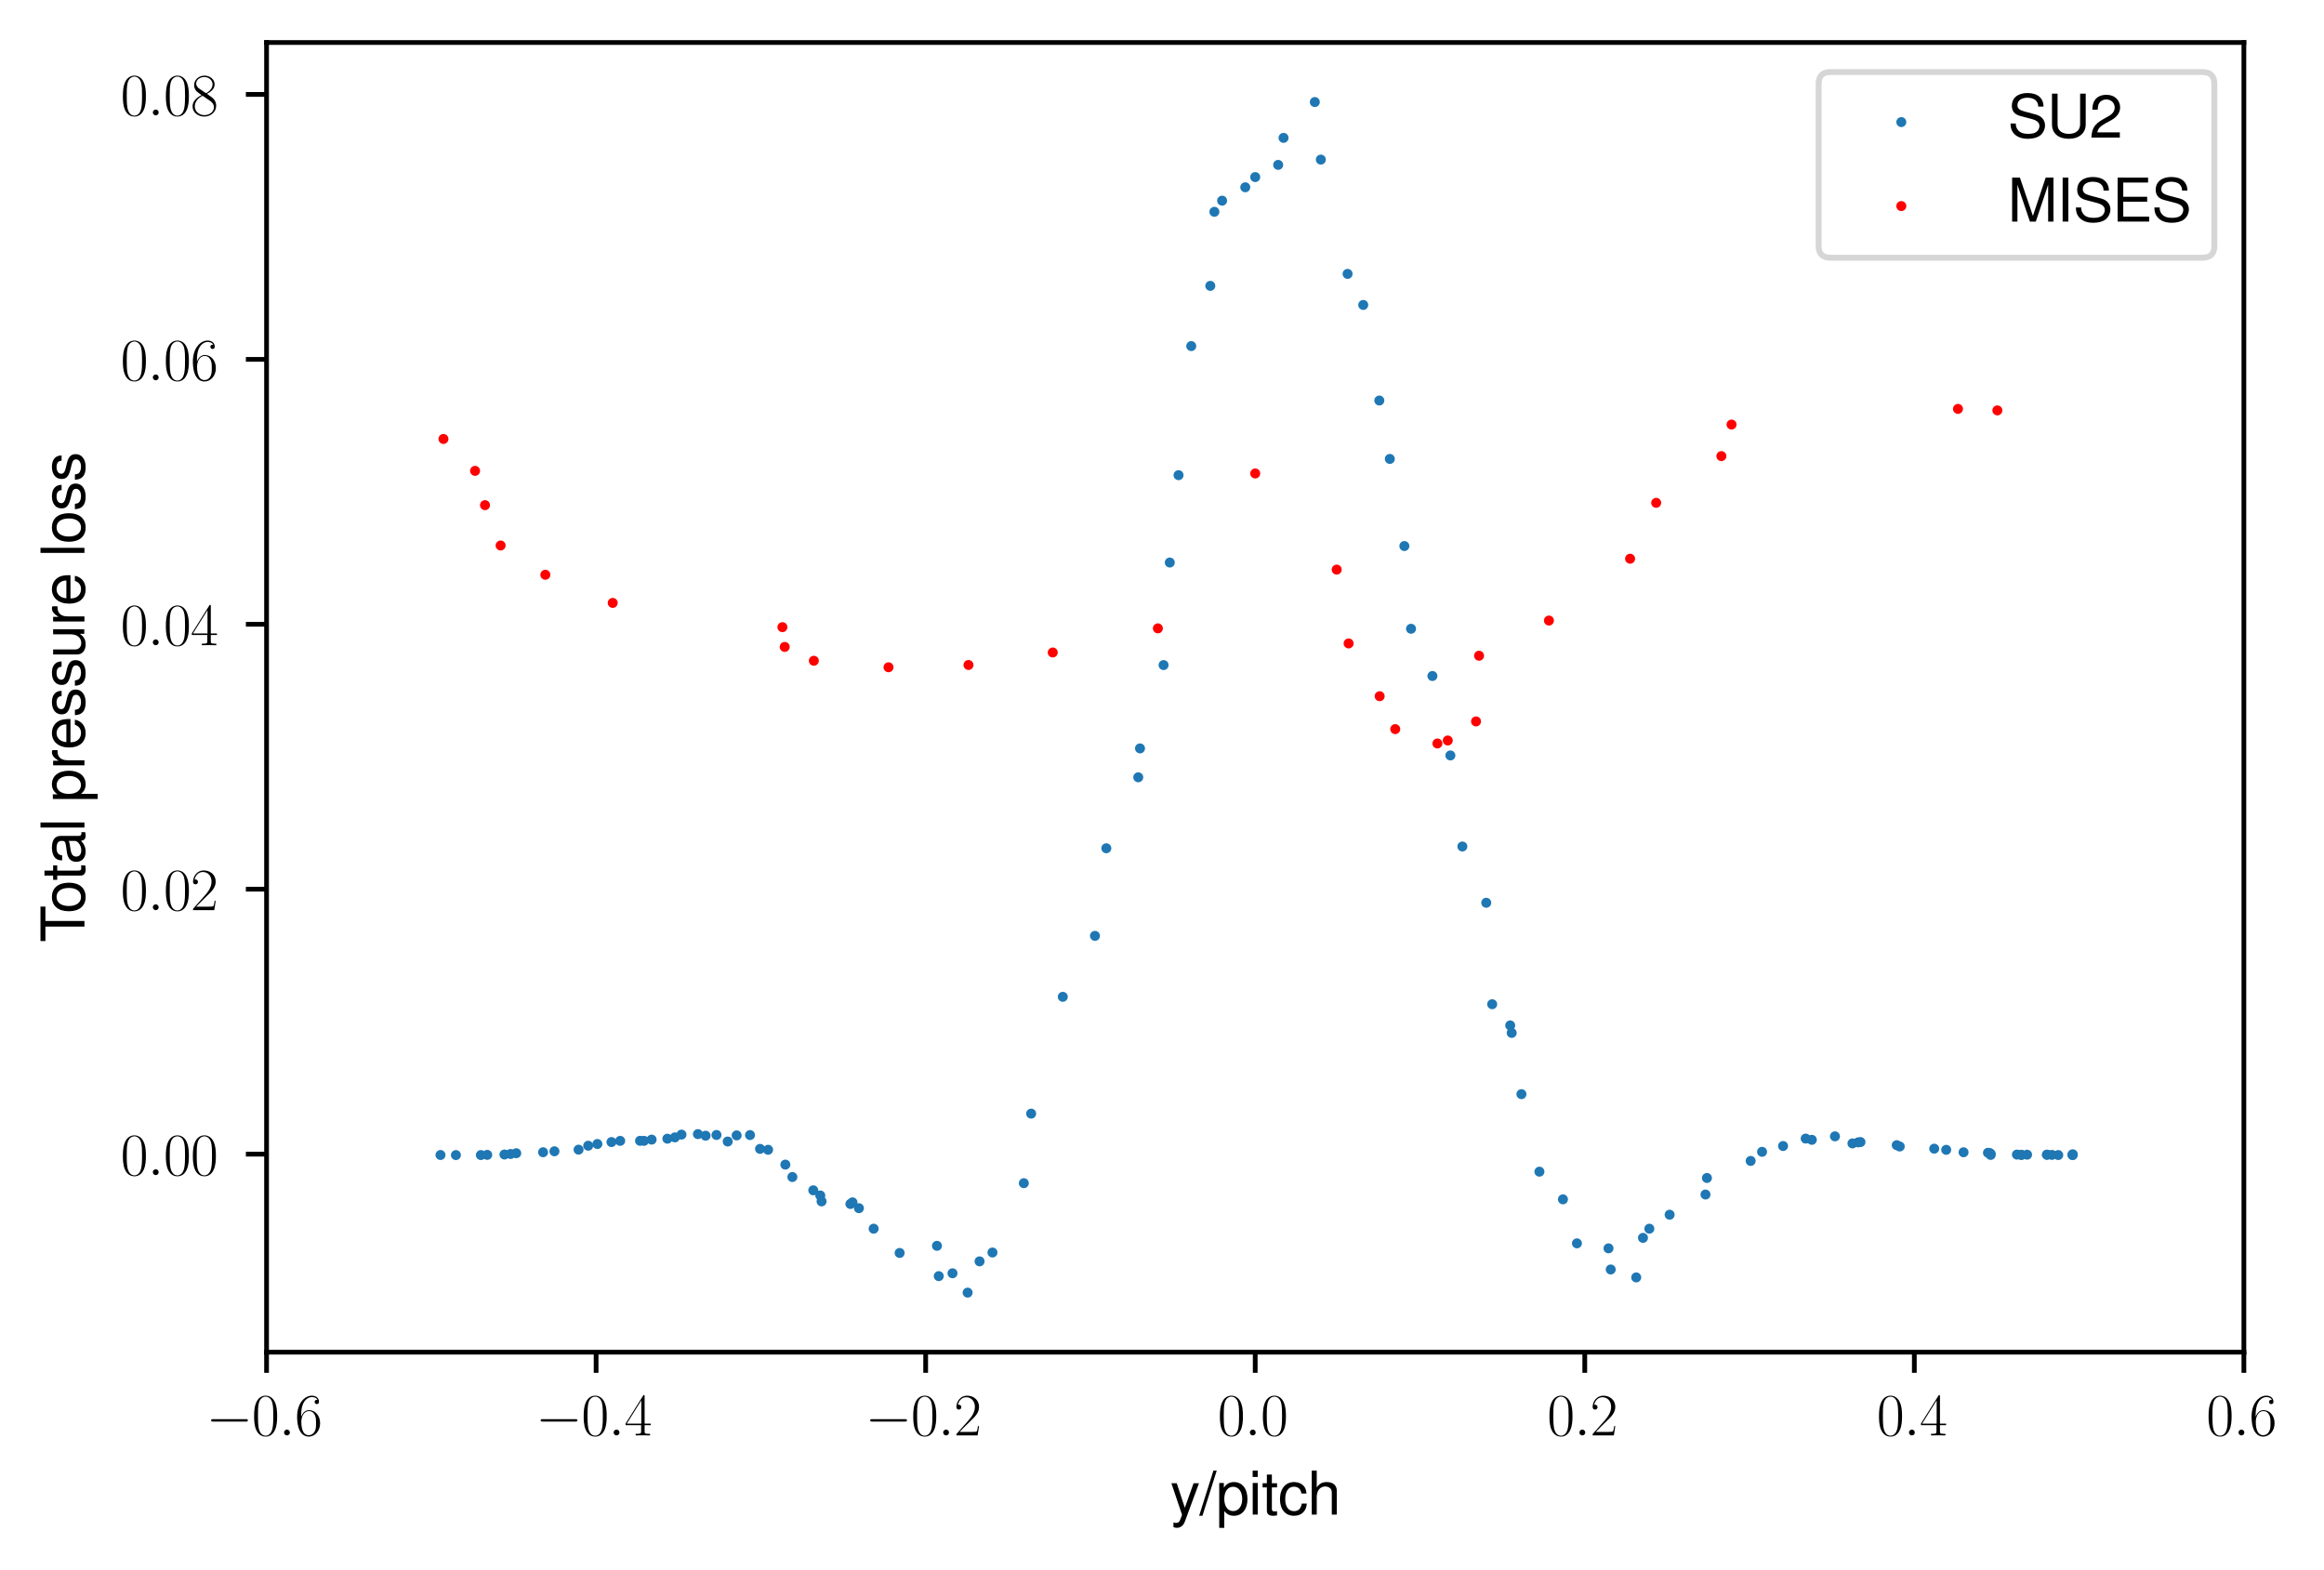 <?xml version="1.0" encoding="utf-8" standalone="no"?>
<!DOCTYPE svg PUBLIC "-//W3C//DTD SVG 1.1//EN"
  "http://www.w3.org/Graphics/SVG/1.1/DTD/svg11.dtd">
<svg xmlns:xlink="http://www.w3.org/1999/xlink" width="393.497pt" height="265.785pt" viewBox="0 0 393.497 265.785" xmlns="http://www.w3.org/2000/svg" version="1.1">
 <defs>
  <style type="text/css">*{stroke-linejoin: round; stroke-linecap: butt}</style>
 </defs>
 <g id="figure_1">
  <g id="patch_1">
   <path d="M 0 265.785 
L 393.497 265.785 
L 393.497 0 
L 0 0 
z
" style="fill: #ffffff"/>
  </g>
  <g id="axes_1">
   <g id="patch_2">
    <path d="M 45.132 228.96 
L 379.932 228.96 
L 379.932 7.2 
L 45.132 7.2 
z
" style="fill: #ffffff"/>
   </g>
   <g id="PathCollection_1">
    <defs>
     <path id="m42402d696d" d="M 0 0.354 
C 0.094 0.354 0.184 0.316 0.25 0.25 
C 0.316 0.184 0.354 0.094 0.354 0 
C 0.354 -0.094 0.316 -0.184 0.25 -0.25 
C 0.184 -0.316 0.094 -0.354 0 -0.354 
C -0.094 -0.354 -0.184 -0.316 -0.25 -0.25 
C -0.316 -0.184 -0.354 -0.094 -0.354 0 
C -0.354 0.094 -0.316 0.184 -0.25 0.25 
C -0.184 0.316 -0.094 0.354 0 0.354 
z
" style="stroke: #1f77b4"/>
    </defs>
    <g clip-path="url(#pe0857822f7)">
     <use xlink:href="#m42402d696d" x="212.532" y="29.985" style="fill: #1f77b4; stroke: #1f77b4"/>
     <use xlink:href="#m42402d696d" x="216.419" y="27.919" style="fill: #1f77b4; stroke: #1f77b4"/>
     <use xlink:href="#m42402d696d" x="217.326" y="23.346" style="fill: #1f77b4; stroke: #1f77b4"/>
     <use xlink:href="#m42402d696d" x="222.622" y="17.28" style="fill: #1f77b4; stroke: #1f77b4"/>
     <use xlink:href="#m42402d696d" x="223.641" y="27.026" style="fill: #1f77b4; stroke: #1f77b4"/>
     <use xlink:href="#m42402d696d" x="228.172" y="46.375" style="fill: #1f77b4; stroke: #1f77b4"/>
     <use xlink:href="#m42402d696d" x="230.822" y="51.636" style="fill: #1f77b4; stroke: #1f77b4"/>
     <use xlink:href="#m42402d696d" x="233.545" y="67.82" style="fill: #1f77b4; stroke: #1f77b4"/>
     <use xlink:href="#m42402d696d" x="235.323" y="77.708" style="fill: #1f77b4; stroke: #1f77b4"/>
     <use xlink:href="#m42402d696d" x="237.786" y="92.46" style="fill: #1f77b4; stroke: #1f77b4"/>
     <use xlink:href="#m42402d696d" x="238.913" y="106.469" style="fill: #1f77b4; stroke: #1f77b4"/>
     <use xlink:href="#m42402d696d" x="242.534" y="114.467" style="fill: #1f77b4; stroke: #1f77b4"/>
     <use xlink:href="#m42402d696d" x="245.576" y="127.916" style="fill: #1f77b4; stroke: #1f77b4"/>
     <use xlink:href="#m42402d696d" x="247.607" y="143.336" style="fill: #1f77b4; stroke: #1f77b4"/>
     <use xlink:href="#m42402d696d" x="251.65" y="152.865" style="fill: #1f77b4; stroke: #1f77b4"/>
     <use xlink:href="#m42402d696d" x="252.656" y="170.045" style="fill: #1f77b4; stroke: #1f77b4"/>
     <use xlink:href="#m42402d696d" x="255.705" y="173.631" style="fill: #1f77b4; stroke: #1f77b4"/>
     <use xlink:href="#m42402d696d" x="255.96" y="174.904" style="fill: #1f77b4; stroke: #1f77b4"/>
     <use xlink:href="#m42402d696d" x="257.607" y="185.273" style="fill: #1f77b4; stroke: #1f77b4"/>
     <use xlink:href="#m42402d696d" x="260.654" y="198.398" style="fill: #1f77b4; stroke: #1f77b4"/>
     <use xlink:href="#m42402d696d" x="264.636" y="203.081" style="fill: #1f77b4; stroke: #1f77b4"/>
     <use xlink:href="#m42402d696d" x="267.004" y="210.536" style="fill: #1f77b4; stroke: #1f77b4"/>
     <use xlink:href="#m42402d696d" x="272.35" y="211.382" style="fill: #1f77b4; stroke: #1f77b4"/>
     <use xlink:href="#m42402d696d" x="272.725" y="214.959" style="fill: #1f77b4; stroke: #1f77b4"/>
     <use xlink:href="#m42402d696d" x="277.045" y="216.304" style="fill: #1f77b4; stroke: #1f77b4"/>
     <use xlink:href="#m42402d696d" x="278.187" y="209.606" style="fill: #1f77b4; stroke: #1f77b4"/>
     <use xlink:href="#m42402d696d" x="279.264" y="208.055" style="fill: #1f77b4; stroke: #1f77b4"/>
     <use xlink:href="#m42402d696d" x="282.701" y="205.685" style="fill: #1f77b4; stroke: #1f77b4"/>
     <use xlink:href="#m42402d696d" x="288.77" y="202.268" style="fill: #1f77b4; stroke: #1f77b4"/>
     <use xlink:href="#m42402d696d" x="289.017" y="199.467" style="fill: #1f77b4; stroke: #1f77b4"/>
     <use xlink:href="#m42402d696d" x="296.419" y="196.577" style="fill: #1f77b4; stroke: #1f77b4"/>
     <use xlink:href="#m42402d696d" x="298.351" y="195.036" style="fill: #1f77b4; stroke: #1f77b4"/>
     <use xlink:href="#m42402d696d" x="301.906" y="194.054" style="fill: #1f77b4; stroke: #1f77b4"/>
     <use xlink:href="#m42402d696d" x="305.736" y="192.794" style="fill: #1f77b4; stroke: #1f77b4"/>
     <use xlink:href="#m42402d696d" x="306.776" y="193.007" style="fill: #1f77b4; stroke: #1f77b4"/>
     <use xlink:href="#m42402d696d" x="310.694" y="192.417" style="fill: #1f77b4; stroke: #1f77b4"/>
     <use xlink:href="#m42402d696d" x="313.654" y="193.614" style="fill: #1f77b4; stroke: #1f77b4"/>
     <use xlink:href="#m42402d696d" x="314.615" y="193.439" style="fill: #1f77b4; stroke: #1f77b4"/>
     <use xlink:href="#m42402d696d" x="315.014" y="193.384" style="fill: #1f77b4; stroke: #1f77b4"/>
     <use xlink:href="#m42402d696d" x="321.156" y="193.91" style="fill: #1f77b4; stroke: #1f77b4"/>
     <use xlink:href="#m42402d696d" x="321.661" y="194.134" style="fill: #1f77b4; stroke: #1f77b4"/>
     <use xlink:href="#m42402d696d" x="327.499" y="194.504" style="fill: #1f77b4; stroke: #1f77b4"/>
     <use xlink:href="#m42402d696d" x="329.527" y="194.697" style="fill: #1f77b4; stroke: #1f77b4"/>
     <use xlink:href="#m42402d696d" x="332.466" y="195.113" style="fill: #1f77b4; stroke: #1f77b4"/>
     <use xlink:href="#m42402d696d" x="336.597" y="195.198" style="fill: #1f77b4; stroke: #1f77b4"/>
     <use xlink:href="#m42402d696d" x="336.876" y="195.237" style="fill: #1f77b4; stroke: #1f77b4"/>
     <use xlink:href="#m42402d696d" x="337.058" y="195.363" style="fill: #1f77b4; stroke: #1f77b4"/>
     <use xlink:href="#m42402d696d" x="337.058" y="195.559" style="fill: #1f77b4; stroke: #1f77b4"/>
     <use xlink:href="#m42402d696d" x="341.502" y="195.505" style="fill: #1f77b4; stroke: #1f77b4"/>
     <use xlink:href="#m42402d696d" x="342.254" y="195.563" style="fill: #1f77b4; stroke: #1f77b4"/>
     <use xlink:href="#m42402d696d" x="342.254" y="195.537" style="fill: #1f77b4; stroke: #1f77b4"/>
     <use xlink:href="#m42402d696d" x="343.222" y="195.521" style="fill: #1f77b4; stroke: #1f77b4"/>
     <use xlink:href="#m42402d696d" x="346.591" y="195.518" style="fill: #1f77b4; stroke: #1f77b4"/>
     <use xlink:href="#m42402d696d" x="346.591" y="195.531" style="fill: #1f77b4; stroke: #1f77b4"/>
     <use xlink:href="#m42402d696d" x="347.422" y="195.556" style="fill: #1f77b4; stroke: #1f77b4"/>
     <use xlink:href="#m42402d696d" x="348.5" y="195.581" style="fill: #1f77b4; stroke: #1f77b4"/>
     <use xlink:href="#m42402d696d" x="350.929" y="195.589" style="fill: #1f77b4; stroke: #1f77b4"/>
     <use xlink:href="#m42402d696d" x="350.929" y="195.555" style="fill: #1f77b4; stroke: #1f77b4"/>
     <use xlink:href="#m42402d696d" x="350.944" y="195.448" style="fill: #1f77b4; stroke: #1f77b4"/>
     <use xlink:href="#m42402d696d" x="74.582" y="195.573" style="fill: #1f77b4; stroke: #1f77b4"/>
     <use xlink:href="#m42402d696d" x="77.196" y="195.589" style="fill: #1f77b4; stroke: #1f77b4"/>
     <use xlink:href="#m42402d696d" x="81.42" y="195.583" style="fill: #1f77b4; stroke: #1f77b4"/>
     <use xlink:href="#m42402d696d" x="82.499" y="195.552" style="fill: #1f77b4; stroke: #1f77b4"/>
     <use xlink:href="#m42402d696d" x="85.413" y="195.493" style="fill: #1f77b4; stroke: #1f77b4"/>
     <use xlink:href="#m42402d696d" x="86.445" y="195.402" style="fill: #1f77b4; stroke: #1f77b4"/>
     <use xlink:href="#m42402d696d" x="87.411" y="195.276" style="fill: #1f77b4; stroke: #1f77b4"/>
     <use xlink:href="#m42402d696d" x="91.954" y="195.109" style="fill: #1f77b4; stroke: #1f77b4"/>
     <use xlink:href="#m42402d696d" x="93.876" y="194.948" style="fill: #1f77b4; stroke: #1f77b4"/>
     <use xlink:href="#m42402d696d" x="97.963" y="194.67" style="fill: #1f77b4; stroke: #1f77b4"/>
     <use xlink:href="#m42402d696d" x="99.594" y="194.003" style="fill: #1f77b4; stroke: #1f77b4"/>
     <use xlink:href="#m42402d696d" x="101.148" y="193.711" style="fill: #1f77b4; stroke: #1f77b4"/>
     <use xlink:href="#m42402d696d" x="103.533" y="193.383" style="fill: #1f77b4; stroke: #1f77b4"/>
     <use xlink:href="#m42402d696d" x="105.011" y="193.182" style="fill: #1f77b4; stroke: #1f77b4"/>
     <use xlink:href="#m42402d696d" x="108.37" y="193.17" style="fill: #1f77b4; stroke: #1f77b4"/>
     <use xlink:href="#m42402d696d" x="109.037" y="193.177" style="fill: #1f77b4; stroke: #1f77b4"/>
     <use xlink:href="#m42402d696d" x="110.331" y="192.969" style="fill: #1f77b4; stroke: #1f77b4"/>
     <use xlink:href="#m42402d696d" x="113.001" y="192.814" style="fill: #1f77b4; stroke: #1f77b4"/>
     <use xlink:href="#m42402d696d" x="114.272" y="192.59" style="fill: #1f77b4; stroke: #1f77b4"/>
     <use xlink:href="#m42402d696d" x="115.387" y="192.123" style="fill: #1f77b4; stroke: #1f77b4"/>
     <use xlink:href="#m42402d696d" x="118.172" y="192.036" style="fill: #1f77b4; stroke: #1f77b4"/>
     <use xlink:href="#m42402d696d" x="119.47" y="192.306" style="fill: #1f77b4; stroke: #1f77b4"/>
     <use xlink:href="#m42402d696d" x="121.314" y="192.184" style="fill: #1f77b4; stroke: #1f77b4"/>
     <use xlink:href="#m42402d696d" x="123.213" y="193.294" style="fill: #1f77b4; stroke: #1f77b4"/>
     <use xlink:href="#m42402d696d" x="124.729" y="192.253" style="fill: #1f77b4; stroke: #1f77b4"/>
     <use xlink:href="#m42402d696d" x="126.993" y="192.2" style="fill: #1f77b4; stroke: #1f77b4"/>
     <use xlink:href="#m42402d696d" x="128.687" y="194.537" style="fill: #1f77b4; stroke: #1f77b4"/>
     <use xlink:href="#m42402d696d" x="130.053" y="194.69" style="fill: #1f77b4; stroke: #1f77b4"/>
     <use xlink:href="#m42402d696d" x="132.973" y="197.202" style="fill: #1f77b4; stroke: #1f77b4"/>
     <use xlink:href="#m42402d696d" x="134.163" y="199.306" style="fill: #1f77b4; stroke: #1f77b4"/>
     <use xlink:href="#m42402d696d" x="137.703" y="201.555" style="fill: #1f77b4; stroke: #1f77b4"/>
     <use xlink:href="#m42402d696d" x="138.891" y="202.429" style="fill: #1f77b4; stroke: #1f77b4"/>
     <use xlink:href="#m42402d696d" x="139.108" y="203.432" style="fill: #1f77b4; stroke: #1f77b4"/>
     <use xlink:href="#m42402d696d" x="143.988" y="203.87" style="fill: #1f77b4; stroke: #1f77b4"/>
     <use xlink:href="#m42402d696d" x="144.342" y="203.594" style="fill: #1f77b4; stroke: #1f77b4"/>
     <use xlink:href="#m42402d696d" x="145.432" y="204.582" style="fill: #1f77b4; stroke: #1f77b4"/>
     <use xlink:href="#m42402d696d" x="147.923" y="208.053" style="fill: #1f77b4; stroke: #1f77b4"/>
     <use xlink:href="#m42402d696d" x="152.326" y="212.16" style="fill: #1f77b4; stroke: #1f77b4"/>
     <use xlink:href="#m42402d696d" x="158.647" y="210.955" style="fill: #1f77b4; stroke: #1f77b4"/>
     <use xlink:href="#m42402d696d" x="158.949" y="216.085" style="fill: #1f77b4; stroke: #1f77b4"/>
     <use xlink:href="#m42402d696d" x="161.277" y="215.604" style="fill: #1f77b4; stroke: #1f77b4"/>
     <use xlink:href="#m42402d696d" x="163.838" y="218.88" style="fill: #1f77b4; stroke: #1f77b4"/>
     <use xlink:href="#m42402d696d" x="165.859" y="213.584" style="fill: #1f77b4; stroke: #1f77b4"/>
     <use xlink:href="#m42402d696d" x="168.045" y="212.086" style="fill: #1f77b4; stroke: #1f77b4"/>
     <use xlink:href="#m42402d696d" x="173.353" y="200.345" style="fill: #1f77b4; stroke: #1f77b4"/>
     <use xlink:href="#m42402d696d" x="174.594" y="188.57" style="fill: #1f77b4; stroke: #1f77b4"/>
     <use xlink:href="#m42402d696d" x="179.95" y="168.791" style="fill: #1f77b4; stroke: #1f77b4"/>
     <use xlink:href="#m42402d696d" x="185.399" y="158.468" style="fill: #1f77b4; stroke: #1f77b4"/>
     <use xlink:href="#m42402d696d" x="187.321" y="143.637" style="fill: #1f77b4; stroke: #1f77b4"/>
     <use xlink:href="#m42402d696d" x="192.729" y="131.619" style="fill: #1f77b4; stroke: #1f77b4"/>
     <use xlink:href="#m42402d696d" x="193.025" y="126.726" style="fill: #1f77b4; stroke: #1f77b4"/>
     <use xlink:href="#m42402d696d" x="197.014" y="112.618" style="fill: #1f77b4; stroke: #1f77b4"/>
     <use xlink:href="#m42402d696d" x="198.066" y="95.252" style="fill: #1f77b4; stroke: #1f77b4"/>
     <use xlink:href="#m42402d696d" x="199.55" y="80.459" style="fill: #1f77b4; stroke: #1f77b4"/>
     <use xlink:href="#m42402d696d" x="201.701" y="58.603" style="fill: #1f77b4; stroke: #1f77b4"/>
     <use xlink:href="#m42402d696d" x="204.928" y="48.404" style="fill: #1f77b4; stroke: #1f77b4"/>
     <use xlink:href="#m42402d696d" x="205.618" y="35.863" style="fill: #1f77b4; stroke: #1f77b4"/>
     <use xlink:href="#m42402d696d" x="206.926" y="33.981" style="fill: #1f77b4; stroke: #1f77b4"/>
     <use xlink:href="#m42402d696d" x="210.847" y="31.712" style="fill: #1f77b4; stroke: #1f77b4"/>
    </g>
   </g>
   <g id="PathCollection_2">
    <defs>
     <path id="m926c679681" d="M 0 0.354 
C 0.094 0.354 0.184 0.316 0.25 0.25 
C 0.316 0.184 0.354 0.094 0.354 0 
C 0.354 -0.094 0.316 -0.184 0.25 -0.25 
C 0.184 -0.316 0.094 -0.354 0 -0.354 
C -0.094 -0.354 -0.184 -0.316 -0.25 -0.25 
C -0.316 -0.184 -0.354 -0.094 -0.354 0 
C -0.354 0.094 -0.316 0.184 -0.25 0.25 
C -0.184 0.316 -0.094 0.354 0 0.354 
z
" style="stroke: #ff0000"/>
    </defs>
    <g clip-path="url(#pe0857822f7)">
     <use xlink:href="#m926c679681" x="212.532" y="80.171" style="fill: #ff0000; stroke: #ff0000"/>
     <use xlink:href="#m926c679681" x="226.328" y="96.451" style="fill: #ff0000; stroke: #ff0000"/>
     <use xlink:href="#m926c679681" x="228.346" y="108.952" style="fill: #ff0000; stroke: #ff0000"/>
     <use xlink:href="#m926c679681" x="233.604" y="117.886" style="fill: #ff0000; stroke: #ff0000"/>
     <use xlink:href="#m926c679681" x="236.241" y="123.463" style="fill: #ff0000; stroke: #ff0000"/>
     <use xlink:href="#m926c679681" x="243.38" y="125.894" style="fill: #ff0000; stroke: #ff0000"/>
     <use xlink:href="#m926c679681" x="245.133" y="125.388" style="fill: #ff0000; stroke: #ff0000"/>
     <use xlink:href="#m926c679681" x="249.919" y="122.157" style="fill: #ff0000; stroke: #ff0000"/>
     <use xlink:href="#m926c679681" x="250.432" y="111.034" style="fill: #ff0000; stroke: #ff0000"/>
     <use xlink:href="#m926c679681" x="262.263" y="105.078" style="fill: #ff0000; stroke: #ff0000"/>
     <use xlink:href="#m926c679681" x="276.006" y="94.608" style="fill: #ff0000; stroke: #ff0000"/>
     <use xlink:href="#m926c679681" x="280.423" y="85.145" style="fill: #ff0000; stroke: #ff0000"/>
     <use xlink:href="#m926c679681" x="291.461" y="77.233" style="fill: #ff0000; stroke: #ff0000"/>
     <use xlink:href="#m926c679681" x="293.182" y="71.89" style="fill: #ff0000; stroke: #ff0000"/>
     <use xlink:href="#m926c679681" x="331.524" y="69.238" style="fill: #ff0000; stroke: #ff0000"/>
     <use xlink:href="#m926c679681" x="338.193" y="69.494" style="fill: #ff0000; stroke: #ff0000"/>
     <use xlink:href="#m926c679681" x="75.084" y="74.329" style="fill: #ff0000; stroke: #ff0000"/>
     <use xlink:href="#m926c679681" x="80.437" y="79.728" style="fill: #ff0000; stroke: #ff0000"/>
     <use xlink:href="#m926c679681" x="82.12" y="85.539" style="fill: #ff0000; stroke: #ff0000"/>
     <use xlink:href="#m926c679681" x="84.764" y="92.368" style="fill: #ff0000; stroke: #ff0000"/>
     <use xlink:href="#m926c679681" x="92.339" y="97.327" style="fill: #ff0000; stroke: #ff0000"/>
     <use xlink:href="#m926c679681" x="103.745" y="102.088" style="fill: #ff0000; stroke: #ff0000"/>
     <use xlink:href="#m926c679681" x="132.477" y="106.195" style="fill: #ff0000; stroke: #ff0000"/>
     <use xlink:href="#m926c679681" x="132.864" y="109.542" style="fill: #ff0000; stroke: #ff0000"/>
     <use xlink:href="#m926c679681" x="137.798" y="111.887" style="fill: #ff0000; stroke: #ff0000"/>
     <use xlink:href="#m926c679681" x="150.441" y="112.987" style="fill: #ff0000; stroke: #ff0000"/>
     <use xlink:href="#m926c679681" x="163.982" y="112.601" style="fill: #ff0000; stroke: #ff0000"/>
     <use xlink:href="#m926c679681" x="178.25" y="110.485" style="fill: #ff0000; stroke: #ff0000"/>
     <use xlink:href="#m926c679681" x="196.049" y="106.398" style="fill: #ff0000; stroke: #ff0000"/>
    </g>
   </g>
   <g id="matplotlib.axis_1">
    <g id="xtick_1">
     <g id="line2d_1">
      <defs>
       <path id="mdc68e8f3f9" d="M 0 0 
L 0 3.5 
" style="stroke: #000000; stroke-width: 0.8"/>
      </defs>
      <g>
       <use xlink:href="#mdc68e8f3f9" x="45.132" y="228.96" style="stroke: #000000; stroke-width: 0.8"/>
      </g>
     </g>
     <g id="text_1">
      <!-- $\mathdefault{−0.6}$ -->
      <g transform="translate(34.892 243.058) scale(0.1 -0.1)">
       <defs>
        <path id="CMSY10-0" d="M 4218 1472 
C 4326 1472 4442 1472 4442 1600 
C 4442 1728 4326 1728 4218 1728 
L 755 1728 
C 646 1728 531 1728 531 1600 
C 531 1472 646 1472 755 1472 
L 4218 1472 
z
" transform="scale(0.016)"/>
        <path id="CMR17-30" d="M 2688 2038 
C 2688 2430 2682 3099 2413 3613 
C 2176 4063 1798 4224 1466 4224 
C 1158 4224 768 4082 525 3620 
C 269 3137 243 2539 243 2038 
C 243 1671 250 1112 448 623 
C 723 -39 1216 -128 1466 -128 
C 1760 -128 2208 -7 2470 604 
C 2662 1048 2688 1568 2688 2038 
z
M 1466 -26 
C 1056 -26 813 328 723 816 
C 653 1196 653 1749 653 2109 
C 653 2604 653 3015 736 3407 
C 858 3954 1216 4121 1466 4121 
C 1728 4121 2067 3947 2189 3420 
C 2272 3054 2278 2623 2278 2109 
C 2278 1691 2278 1176 2202 797 
C 2067 96 1690 -26 1466 -26 
z
" transform="scale(0.016)"/>
        <path id="CMMI12-3a" d="M 1178 307 
C 1178 492 1024 620 870 620 
C 685 620 557 467 557 313 
C 557 128 710 0 864 0 
C 1050 0 1178 153 1178 307 
z
" transform="scale(0.016)"/>
        <path id="CMR17-36" d="M 678 2198 
C 678 3712 1395 4076 1811 4076 
C 1946 4076 2272 4049 2400 3782 
C 2298 3782 2106 3782 2106 3558 
C 2106 3385 2246 3328 2336 3328 
C 2394 3328 2566 3353 2566 3571 
C 2566 3987 2246 4224 1805 4224 
C 1043 4224 243 3411 243 2011 
C 243 257 966 -128 1478 -128 
C 2099 -128 2688 431 2688 1295 
C 2688 2101 2170 2688 1517 2688 
C 1126 2688 838 2430 678 1979 
L 678 2198 
z
M 1478 25 
C 691 25 691 1212 691 1450 
C 691 1914 909 2585 1504 2585 
C 1613 2585 1926 2585 2138 2140 
C 2253 1889 2253 1624 2253 1302 
C 2253 954 2253 696 2118 438 
C 1978 173 1773 25 1478 25 
z
" transform="scale(0.016)"/>
       </defs>
       <use xlink:href="#CMSY10-0" transform="scale(0.996)"/>
       <use xlink:href="#CMR17-30" transform="translate(77.487 0) scale(0.996)"/>
       <use xlink:href="#CMMI12-3a" transform="translate(123.178 0) scale(0.996)"/>
       <use xlink:href="#CMR17-36" transform="translate(150.275 0) scale(0.996)"/>
      </g>
     </g>
    </g>
    <g id="xtick_2">
     <g id="line2d_2">
      <g>
       <use xlink:href="#mdc68e8f3f9" x="100.932" y="228.96" style="stroke: #000000; stroke-width: 0.8"/>
      </g>
     </g>
     <g id="text_2">
      <!-- $\mathdefault{−0.4}$ -->
      <g transform="translate(90.692 243.058) scale(0.1 -0.1)">
       <defs>
        <path id="CMR17-34" d="M 2150 4147 
C 2150 4281 2144 4288 2029 4288 
L 128 1254 
L 128 1088 
L 1779 1088 
L 1779 460 
C 1779 230 1766 166 1318 166 
L 1197 166 
L 1197 0 
C 1402 12 1747 12 1965 12 
C 2182 12 2528 12 2733 0 
L 2733 166 
L 2611 166 
C 2163 166 2150 230 2150 460 
L 2150 1088 
L 2803 1088 
L 2803 1254 
L 2150 1254 
L 2150 4147 
z
M 1798 3723 
L 1798 1254 
L 256 1254 
L 1798 3723 
z
" transform="scale(0.016)"/>
       </defs>
       <use xlink:href="#CMSY10-0" transform="scale(0.996)"/>
       <use xlink:href="#CMR17-30" transform="translate(77.487 0) scale(0.996)"/>
       <use xlink:href="#CMMI12-3a" transform="translate(123.178 0) scale(0.996)"/>
       <use xlink:href="#CMR17-34" transform="translate(150.275 0) scale(0.996)"/>
      </g>
     </g>
    </g>
    <g id="xtick_3">
     <g id="line2d_3">
      <g>
       <use xlink:href="#mdc68e8f3f9" x="156.732" y="228.96" style="stroke: #000000; stroke-width: 0.8"/>
      </g>
     </g>
     <g id="text_3">
      <!-- $\mathdefault{−0.2}$ -->
      <g transform="translate(146.492 243.058) scale(0.1 -0.1)">
       <defs>
        <path id="CMR17-32" d="M 2669 990 
L 2554 990 
C 2490 537 2438 460 2413 422 
C 2381 371 1920 371 1830 371 
L 602 371 
C 832 620 1280 1073 1824 1596 
C 2214 1966 2669 2400 2669 3033 
C 2669 3788 2067 4224 1395 4224 
C 691 4224 262 3603 262 3027 
C 262 2777 448 2745 525 2745 
C 589 2745 781 2783 781 3007 
C 781 3206 614 3264 525 3264 
C 486 3264 448 3257 422 3244 
C 544 3788 915 4057 1306 4057 
C 1862 4057 2227 3616 2227 3033 
C 2227 2477 1901 1998 1536 1583 
L 262 147 
L 262 0 
L 2515 0 
L 2669 990 
z
" transform="scale(0.016)"/>
       </defs>
       <use xlink:href="#CMSY10-0" transform="scale(0.996)"/>
       <use xlink:href="#CMR17-30" transform="translate(77.487 0) scale(0.996)"/>
       <use xlink:href="#CMMI12-3a" transform="translate(123.178 0) scale(0.996)"/>
       <use xlink:href="#CMR17-32" transform="translate(150.275 0) scale(0.996)"/>
      </g>
     </g>
    </g>
    <g id="xtick_4">
     <g id="line2d_4">
      <g>
       <use xlink:href="#mdc68e8f3f9" x="212.532" y="228.96" style="stroke: #000000; stroke-width: 0.8"/>
      </g>
     </g>
     <g id="text_4">
      <!-- $\mathdefault{0.0}$ -->
      <g transform="translate(206.167 243.058) scale(0.1 -0.1)">
       <use xlink:href="#CMR17-30" transform="scale(0.996)"/>
       <use xlink:href="#CMMI12-3a" transform="translate(45.69 0) scale(0.996)"/>
       <use xlink:href="#CMR17-30" transform="translate(72.788 0) scale(0.996)"/>
      </g>
     </g>
    </g>
    <g id="xtick_5">
     <g id="line2d_5">
      <g>
       <use xlink:href="#mdc68e8f3f9" x="268.332" y="228.96" style="stroke: #000000; stroke-width: 0.8"/>
      </g>
     </g>
     <g id="text_5">
      <!-- $\mathdefault{0.2}$ -->
      <g transform="translate(261.967 243.058) scale(0.1 -0.1)">
       <use xlink:href="#CMR17-30" transform="scale(0.996)"/>
       <use xlink:href="#CMMI12-3a" transform="translate(45.69 0) scale(0.996)"/>
       <use xlink:href="#CMR17-32" transform="translate(72.788 0) scale(0.996)"/>
      </g>
     </g>
    </g>
    <g id="xtick_6">
     <g id="line2d_6">
      <g>
       <use xlink:href="#mdc68e8f3f9" x="324.132" y="228.96" style="stroke: #000000; stroke-width: 0.8"/>
      </g>
     </g>
     <g id="text_6">
      <!-- $\mathdefault{0.4}$ -->
      <g transform="translate(317.767 243.058) scale(0.1 -0.1)">
       <use xlink:href="#CMR17-30" transform="scale(0.996)"/>
       <use xlink:href="#CMMI12-3a" transform="translate(45.69 0) scale(0.996)"/>
       <use xlink:href="#CMR17-34" transform="translate(72.788 0) scale(0.996)"/>
      </g>
     </g>
    </g>
    <g id="xtick_7">
     <g id="line2d_7">
      <g>
       <use xlink:href="#mdc68e8f3f9" x="379.932" y="228.96" style="stroke: #000000; stroke-width: 0.8"/>
      </g>
     </g>
     <g id="text_7">
      <!-- $\mathdefault{0.6}$ -->
      <g transform="translate(373.567 243.058) scale(0.1 -0.1)">
       <use xlink:href="#CMR17-30" transform="scale(0.996)"/>
       <use xlink:href="#CMMI12-3a" transform="translate(45.69 0) scale(0.996)"/>
       <use xlink:href="#CMR17-36" transform="translate(72.788 0) scale(0.996)"/>
      </g>
     </g>
    </g>
    <g id="text_8">
     <!-- y/pitch -->
     <g transform="translate(198.136 256.463) scale(0.1 -0.1)">
      <defs>
       <path id="NimbusSanL-Regu-79" d="M 2483 3328 
L 1555 724 
L 698 3328 
L 128 3328 
L 1261 -29 
L 1056 -558 
C 973 -794 851 -884 627 -884 
C 550 -884 461 -871 346 -845 
L 346 -1325 
C 454 -1383 563 -1408 704 -1408 
C 877 -1408 1062 -1351 1203 -1248 
C 1370 -1127 1466 -986 1568 -718 
L 3059 3328 
L 2483 3328 
z
" transform="scale(0.016)"/>
       <path id="NimbusSanL-Regu-2f" d="M 1466 4672 
L -51 -128 
L 301 -128 
L 1818 4672 
L 1466 4672 
z
" transform="scale(0.016)"/>
       <path id="NimbusSanL-Regu-70" d="M 346 -1408 
L 883 -1408 
L 883 371 
C 1165 25 1478 -128 1914 -128 
C 2778 -128 3347 568 3347 1632 
C 3347 2752 2797 3456 1907 3456 
C 1453 3456 1088 3251 838 2854 
L 838 3359 
L 346 3359 
L 346 -1408 
z
M 1818 2956 
C 2406 2956 2790 2440 2790 1644 
C 2790 887 2400 371 1818 371 
C 1254 371 883 880 883 1663 
C 883 2447 1254 2956 1818 2956 
z
" transform="scale(0.016)"/>
       <path id="NimbusSanL-Regu-69" d="M 960 3358 
L 429 3358 
L 429 0 
L 960 0 
L 960 3358 
z
M 960 4672 
L 422 4672 
L 422 3999 
L 960 3999 
L 960 4672 
z
" transform="scale(0.016)"/>
       <path id="NimbusSanL-Regu-74" d="M 1626 3328 
L 1075 3328 
L 1075 4249 
L 544 4249 
L 544 3328 
L 90 3328 
L 90 2892 
L 544 2892 
L 544 402 
C 544 64 774 -128 1190 -128 
C 1318 -128 1446 -116 1626 -84 
L 1626 364 
C 1555 345 1472 339 1370 339 
C 1139 339 1075 402 1075 634 
L 1075 2892 
L 1626 2892 
L 1626 3328 
z
" transform="scale(0.016)"/>
       <path id="NimbusSanL-Regu-63" d="M 3014 2237 
C 2989 2561 2918 2771 2790 2956 
C 2560 3270 2157 3456 1690 3456 
C 787 3456 198 2740 198 1632 
C 198 555 774 -128 1683 -128 
C 2483 -128 2989 352 3053 1167 
L 2515 1167 
C 2426 632 2150 364 1696 364 
C 1107 364 755 842 755 1632 
C 755 2466 1101 2963 1683 2963 
C 2131 2963 2413 2701 2477 2237 
L 3014 2237 
z
" transform="scale(0.016)"/>
       <path id="NimbusSanL-Regu-68" d="M 448 4672 
L 448 0 
L 979 0 
L 979 1853 
C 979 2539 1338 2988 1888 2988 
C 2061 2988 2234 2930 2362 2834 
C 2515 2725 2579 2565 2579 2328 
L 2579 0 
L 3110 0 
L 3110 2539 
C 3110 3103 2707 3456 2054 3456 
C 1581 3456 1293 3308 979 2898 
L 979 4672 
L 448 4672 
z
" transform="scale(0.016)"/>
      </defs>
      <use xlink:href="#NimbusSanL-Regu-79" transform="scale(0.996)"/>
      <use xlink:href="#NimbusSanL-Regu-2f" transform="translate(49.813 0) scale(0.996)"/>
      <use xlink:href="#NimbusSanL-Regu-70" transform="translate(77.508 0) scale(0.996)"/>
      <use xlink:href="#NimbusSanL-Regu-69" transform="translate(132.9 0) scale(0.996)"/>
      <use xlink:href="#NimbusSanL-Regu-74" transform="translate(155.017 0) scale(0.996)"/>
      <use xlink:href="#NimbusSanL-Regu-63" transform="translate(182.712 0) scale(0.996)"/>
      <use xlink:href="#NimbusSanL-Regu-68" transform="translate(232.525 0) scale(0.996)"/>
     </g>
    </g>
   </g>
   <g id="matplotlib.axis_2">
    <g id="ytick_1">
     <g id="line2d_8">
      <defs>
       <path id="m6ef64f19ca" d="M 0 0 
L -3.5 0 
" style="stroke: #000000; stroke-width: 0.8"/>
      </defs>
      <g>
       <use xlink:href="#m6ef64f19ca" x="45.132" y="195.43" style="stroke: #000000; stroke-width: 0.8"/>
      </g>
     </g>
     <g id="text_9">
      <!-- $\mathdefault{0.00}$ -->
      <g transform="translate(20.42 198.979) scale(0.1 -0.1)">
       <use xlink:href="#CMR17-30" transform="scale(0.996)"/>
       <use xlink:href="#CMMI12-3a" transform="translate(45.69 0) scale(0.996)"/>
       <use xlink:href="#CMR17-30" transform="translate(72.788 0) scale(0.996)"/>
       <use xlink:href="#CMR17-30" transform="translate(118.478 0) scale(0.996)"/>
      </g>
     </g>
    </g>
    <g id="ytick_2">
     <g id="line2d_9">
      <g>
       <use xlink:href="#m6ef64f19ca" x="45.132" y="150.569" style="stroke: #000000; stroke-width: 0.8"/>
      </g>
     </g>
     <g id="text_10">
      <!-- $\mathdefault{0.02}$ -->
      <g transform="translate(20.42 154.118) scale(0.1 -0.1)">
       <use xlink:href="#CMR17-30" transform="scale(0.996)"/>
       <use xlink:href="#CMMI12-3a" transform="translate(45.69 0) scale(0.996)"/>
       <use xlink:href="#CMR17-30" transform="translate(72.788 0) scale(0.996)"/>
       <use xlink:href="#CMR17-32" transform="translate(118.478 0) scale(0.996)"/>
      </g>
     </g>
    </g>
    <g id="ytick_3">
     <g id="line2d_10">
      <g>
       <use xlink:href="#m6ef64f19ca" x="45.132" y="105.708" style="stroke: #000000; stroke-width: 0.8"/>
      </g>
     </g>
     <g id="text_11">
      <!-- $\mathdefault{0.04}$ -->
      <g transform="translate(20.42 109.257) scale(0.1 -0.1)">
       <use xlink:href="#CMR17-30" transform="scale(0.996)"/>
       <use xlink:href="#CMMI12-3a" transform="translate(45.69 0) scale(0.996)"/>
       <use xlink:href="#CMR17-30" transform="translate(72.788 0) scale(0.996)"/>
       <use xlink:href="#CMR17-34" transform="translate(118.478 0) scale(0.996)"/>
      </g>
     </g>
    </g>
    <g id="ytick_4">
     <g id="line2d_11">
      <g>
       <use xlink:href="#m6ef64f19ca" x="45.132" y="60.847" style="stroke: #000000; stroke-width: 0.8"/>
      </g>
     </g>
     <g id="text_12">
      <!-- $\mathdefault{0.06}$ -->
      <g transform="translate(20.42 64.397) scale(0.1 -0.1)">
       <use xlink:href="#CMR17-30" transform="scale(0.996)"/>
       <use xlink:href="#CMMI12-3a" transform="translate(45.69 0) scale(0.996)"/>
       <use xlink:href="#CMR17-30" transform="translate(72.788 0) scale(0.996)"/>
       <use xlink:href="#CMR17-36" transform="translate(118.478 0) scale(0.996)"/>
      </g>
     </g>
    </g>
    <g id="ytick_5">
     <g id="line2d_12">
      <g>
       <use xlink:href="#m6ef64f19ca" x="45.132" y="15.987" style="stroke: #000000; stroke-width: 0.8"/>
      </g>
     </g>
     <g id="text_13">
      <!-- $\mathdefault{0.08}$ -->
      <g transform="translate(20.42 19.536) scale(0.1 -0.1)">
       <defs>
        <path id="CMR17-38" d="M 1741 2289 
C 2144 2494 2554 2803 2554 3298 
C 2554 3884 1990 4224 1472 4224 
C 890 4224 378 3800 378 3215 
C 378 3054 416 2777 666 2533 
C 730 2469 998 2276 1171 2154 
C 883 2006 211 1652 211 945 
C 211 282 838 -128 1459 -128 
C 2144 -128 2720 366 2720 1022 
C 2720 1607 2330 1877 2074 2051 
L 1741 2289 
z
M 902 2855 
C 851 2887 595 3086 595 3388 
C 595 3781 998 4076 1459 4076 
C 1965 4076 2336 3716 2336 3298 
C 2336 2700 1670 2359 1638 2359 
C 1632 2359 1626 2359 1574 2398 
L 902 2855 
z
M 2080 1536 
C 2176 1466 2483 1253 2483 861 
C 2483 385 2010 25 1472 25 
C 890 25 448 443 448 951 
C 448 1459 838 1884 1280 2083 
L 2080 1536 
z
" transform="scale(0.016)"/>
       </defs>
       <use xlink:href="#CMR17-30" transform="scale(0.996)"/>
       <use xlink:href="#CMMI12-3a" transform="translate(45.69 0) scale(0.996)"/>
       <use xlink:href="#CMR17-30" transform="translate(72.788 0) scale(0.996)"/>
       <use xlink:href="#CMR17-38" transform="translate(118.478 0) scale(0.996)"/>
      </g>
     </g>
    </g>
    <g id="text_14">
     <!-- Total pressure loss -->
     <g transform="translate(14.298 159.559) rotate(-90) scale(0.1 -0.1)">
      <defs>
       <path id="NimbusSanL-Regu-54" d="M 2266 4147 
L 3795 4147 
L 3795 4672 
L 134 4672 
L 134 4147 
L 1670 4147 
L 1670 0 
L 2266 0 
L 2266 4147 
z
" transform="scale(0.016)"/>
       <path id="NimbusSanL-Regu-6f" d="M 1741 3456 
C 800 3456 230 2784 230 1663 
C 230 543 794 -128 1747 -128 
C 2688 -128 3264 543 3264 1638 
C 3264 2791 2707 3456 1741 3456 
z
M 1747 2963 
C 2349 2963 2707 2472 2707 1644 
C 2707 861 2336 364 1747 364 
C 1152 364 787 855 787 1663 
C 787 2466 1152 2963 1747 2963 
z
" transform="scale(0.016)"/>
       <path id="NimbusSanL-Regu-61" d="M 3424 332 
C 3366 320 3341 320 3309 320 
C 3123 320 3021 415 3021 581 
L 3021 2542 
C 3021 3135 2586 3456 1760 3456 
C 1274 3456 870 3315 646 3065 
C 493 2893 429 2702 416 2370 
L 954 2370 
C 998 2778 1242 2963 1741 2963 
C 2221 2963 2490 2784 2490 2466 
L 2490 2326 
C 2490 2103 2355 2007 1933 1956 
C 1178 1861 1062 1835 858 1753 
C 467 1593 269 1294 269 861 
C 269 256 691 -128 1370 -128 
C 1792 -128 2131 19 2509 364 
C 2547 25 2714 -128 3059 -128 
C 3168 -128 3251 -116 3424 -71 
L 3424 332 
z
M 2490 1071 
C 2490 893 2438 785 2278 638 
C 2061 441 1798 339 1485 339 
C 1069 339 826 536 826 874 
C 826 1224 1062 1402 1632 1485 
C 2195 1562 2310 1587 2490 1670 
L 2490 1071 
z
" transform="scale(0.016)"/>
       <path id="NimbusSanL-Regu-6c" d="M 973 4672 
L 435 4672 
L 435 0 
L 973 0 
L 973 4672 
z
" transform="scale(0.016)"/>
       <path id="NimbusSanL-Regu-72" d="M 442 3328 
L 442 0 
L 979 0 
L 979 1727 
C 979 2203 1101 2514 1357 2698 
C 1523 2819 1683 2857 2054 2863 
L 2054 3404 
C 1965 3449 1920 3456 1850 3456 
C 1504 3456 1242 3251 934 2750 
L 934 3328 
L 442 3328 
z
" transform="scale(0.016)"/>
       <path id="NimbusSanL-Regu-65" d="M 3283 1484 
C 3283 1998 3245 2311 3149 2565 
C 2931 3123 2419 3456 1792 3456 
C 858 3456 256 2734 256 1619 
C 256 545 838 -128 1779 -128 
C 2547 -128 3078 307 3213 1018 
L 2675 1018 
C 2528 588 2227 364 1798 364 
C 1459 364 1171 514 992 787 
C 864 974 819 1161 813 1484 
L 3283 1484 
z
M 826 1920 
C 870 2552 1248 2963 1786 2963 
C 2310 2963 2714 2519 2714 1959 
C 2714 1946 2714 1933 2707 1920 
L 826 1920 
z
" transform="scale(0.016)"/>
       <path id="NimbusSanL-Regu-73" d="M 2803 2428 
C 2797 3084 2362 3456 1587 3456 
C 806 3456 301 3052 301 2434 
C 301 1912 570 1663 1363 1472 
L 1862 1351 
C 2234 1262 2381 1129 2381 887 
C 2381 574 2067 364 1600 364 
C 1312 364 1069 447 934 587 
C 851 683 813 778 781 1014 
L 218 1014 
C 243 243 678 -128 1555 -128 
C 2400 -128 2938 288 2938 931 
C 2938 1428 2656 1702 1990 1861 
L 1478 1982 
C 1043 2084 858 2224 858 2459 
C 858 2765 1133 2963 1568 2963 
C 1997 2963 2227 2778 2240 2428 
L 2803 2428 
z
" transform="scale(0.016)"/>
       <path id="NimbusSanL-Regu-75" d="M 3085 19 
L 3085 3328 
L 2554 3328 
L 2554 1454 
C 2554 780 2195 339 1638 339 
C 1216 339 947 591 947 988 
L 947 3328 
L 416 3328 
L 416 780 
C 416 230 832 -128 1485 -128 
C 1978 -128 2291 44 2605 484 
L 2605 19 
L 3085 19 
z
" transform="scale(0.016)"/>
      </defs>
      <use xlink:href="#NimbusSanL-Regu-54" transform="scale(0.996)"/>
      <use xlink:href="#NimbusSanL-Regu-6f" transform="translate(48.917 0) scale(0.996)"/>
      <use xlink:href="#NimbusSanL-Regu-74" transform="translate(104.309 0) scale(0.996)"/>
      <use xlink:href="#NimbusSanL-Regu-61" transform="translate(132.004 0) scale(0.996)"/>
      <use xlink:href="#NimbusSanL-Regu-6c" transform="translate(187.395 0) scale(0.996)"/>
      <use xlink:href="#NimbusSanL-Regu-70" transform="translate(237.207 0) scale(0.996)"/>
      <use xlink:href="#NimbusSanL-Regu-72" transform="translate(292.599 0) scale(0.996)"/>
      <use xlink:href="#NimbusSanL-Regu-65" transform="translate(325.774 0) scale(0.996)"/>
      <use xlink:href="#NimbusSanL-Regu-73" transform="translate(381.166 0) scale(0.996)"/>
      <use xlink:href="#NimbusSanL-Regu-73" transform="translate(430.979 0) scale(0.996)"/>
      <use xlink:href="#NimbusSanL-Regu-75" transform="translate(480.792 0) scale(0.996)"/>
      <use xlink:href="#NimbusSanL-Regu-72" transform="translate(536.184 0) scale(0.996)"/>
      <use xlink:href="#NimbusSanL-Regu-65" transform="translate(569.359 0) scale(0.996)"/>
      <use xlink:href="#NimbusSanL-Regu-6c" transform="translate(652.446 0) scale(0.996)"/>
      <use xlink:href="#NimbusSanL-Regu-6f" transform="translate(674.563 0) scale(0.996)"/>
      <use xlink:href="#NimbusSanL-Regu-73" transform="translate(729.955 0) scale(0.996)"/>
      <use xlink:href="#NimbusSanL-Regu-73" transform="translate(779.768 0) scale(0.996)"/>
     </g>
    </g>
   </g>
   <g id="patch_3">
    <path d="M 45.132 228.96 
L 45.132 7.2 
" style="fill: none; stroke: #000000; stroke-width: 0.8; stroke-linejoin: miter; stroke-linecap: square"/>
   </g>
   <g id="patch_4">
    <path d="M 379.932 228.96 
L 379.932 7.2 
" style="fill: none; stroke: #000000; stroke-width: 0.8; stroke-linejoin: miter; stroke-linecap: square"/>
   </g>
   <g id="patch_5">
    <path d="M 45.132 228.96 
L 379.932 228.96 
" style="fill: none; stroke: #000000; stroke-width: 0.8; stroke-linejoin: miter; stroke-linecap: square"/>
   </g>
   <g id="patch_6">
    <path d="M 45.132 7.2 
L 379.932 7.2 
" style="fill: none; stroke: #000000; stroke-width: 0.8; stroke-linejoin: miter; stroke-linecap: square"/>
   </g>
   <g id="legend_1">
    <g id="patch_7">
     <path d="M 309.928 43.641 
L 372.932 43.641 
Q 374.932 43.641 374.932 41.641 
L 374.932 14.2 
Q 374.932 12.2 372.932 12.2 
L 309.928 12.2 
Q 307.928 12.2 307.928 14.2 
L 307.928 41.641 
Q 307.928 43.641 309.928 43.641 
z
" style="fill: #ffffff; opacity: 0.8; stroke: #cccccc; stroke-linejoin: miter"/>
    </g>
    <g id="PathCollection_3">
     <g>
      <use xlink:href="#m42402d696d" x="321.928" y="20.673" style="fill: #1f77b4; stroke: #1f77b4"/>
     </g>
    </g>
    <g id="text_15">
     <!-- SU2 -->
     <g transform="translate(339.928 23.298) scale(0.1 -0.1)">
      <defs>
       <path id="NimbusSanL-Regu-53" d="M 3814 3295 
C 3808 4204 3181 4736 2106 4736 
C 1082 4736 448 4211 448 3372 
C 448 2806 749 2450 1363 2291 
L 2522 1986 
C 3110 1833 3379 1598 3379 1236 
C 3379 988 3245 733 3046 593 
C 2861 466 2566 396 2189 396 
C 1683 396 1338 517 1114 784 
C 941 988 864 1210 870 1496 
L 307 1496 
C 314 1070 397 790 582 536 
C 902 102 1440 -128 2150 -128 
C 2707 -128 3162 0 3462 230 
C 3776 479 3974 892 3974 1293 
C 3974 1865 3616 2284 2982 2456 
L 1811 2768 
C 1248 2920 1043 3098 1043 3454 
C 1043 3925 1459 4236 2086 4236 
C 2829 4236 3245 3899 3251 3295 
L 3814 3295 
z
" transform="scale(0.016)"/>
       <path id="NimbusSanL-Regu-55" d="M 3533 4672 
L 3533 1404 
C 3533 779 3078 396 2330 396 
C 1984 396 1702 479 1478 639 
C 1248 817 1139 1053 1139 1404 
L 1139 4672 
L 544 4672 
L 544 1404 
C 544 460 1222 -128 2330 -128 
C 3424 -128 4128 473 4128 1404 
L 4128 4672 
L 3533 4672 
z
" transform="scale(0.016)"/>
       <path id="NimbusSanL-Regu-32" d="M 3238 556 
L 851 556 
C 909 928 1114 1165 1670 1493 
L 2310 1839 
C 2944 2185 3270 2653 3270 3211 
C 3270 3589 3117 3942 2848 4185 
C 2579 4428 2246 4544 1818 4544 
C 1242 4544 813 4339 563 3955 
C 403 3711 333 3429 320 2967 
L 883 2967 
C 902 3275 941 3461 1018 3608 
C 1165 3884 1459 4051 1798 4051 
C 2310 4051 2694 3685 2694 3198 
C 2694 2839 2483 2531 2080 2300 
L 1491 1967 
C 544 1428 269 999 218 0 
L 3238 0 
L 3238 556 
z
" transform="scale(0.016)"/>
      </defs>
      <use xlink:href="#NimbusSanL-Regu-53" transform="scale(0.996)"/>
      <use xlink:href="#NimbusSanL-Regu-55" transform="translate(66.45 0) scale(0.996)"/>
      <use xlink:href="#NimbusSanL-Regu-32" transform="translate(138.38 0) scale(0.996)"/>
     </g>
    </g>
    <g id="PathCollection_4">
     <g>
      <use xlink:href="#m926c679681" x="321.928" y="34.894" style="fill: #ff0000; stroke: #ff0000"/>
     </g>
    </g>
    <g id="text_16">
     <!-- MISES -->
     <g transform="translate(339.928 37.519) scale(0.1 -0.1)">
      <defs>
       <path id="NimbusSanL-Regu-4d" d="M 2995 0 
L 4307 3915 
L 4307 0 
L 4870 0 
L 4870 4672 
L 4045 4672 
L 2688 602 
L 1306 4672 
L 480 4672 
L 480 0 
L 1043 0 
L 1043 3915 
L 2368 0 
L 2995 0 
z
" transform="scale(0.016)"/>
       <path id="NimbusSanL-Regu-49" d="M 1242 4672 
L 640 4672 
L 640 0 
L 1242 0 
L 1242 4672 
z
" transform="scale(0.016)"/>
       <path id="NimbusSanL-Regu-45" d="M 1171 2112 
L 3712 2112 
L 3712 2636 
L 1171 2636 
L 1171 4147 
L 3808 4147 
L 3808 4672 
L 576 4672 
L 576 0 
L 3923 0 
L 3923 524 
L 1171 524 
L 1171 2112 
z
" transform="scale(0.016)"/>
      </defs>
      <use xlink:href="#NimbusSanL-Regu-4d" transform="scale(0.996)"/>
      <use xlink:href="#NimbusSanL-Regu-49" transform="translate(82.988 0) scale(0.996)"/>
      <use xlink:href="#NimbusSanL-Regu-53" transform="translate(110.684 0) scale(0.996)"/>
      <use xlink:href="#NimbusSanL-Regu-45" transform="translate(177.134 0) scale(0.996)"/>
      <use xlink:href="#NimbusSanL-Regu-53" transform="translate(243.584 0) scale(0.996)"/>
     </g>
    </g>
   </g>
  </g>
 </g>
 <defs>
  <clipPath id="pe0857822f7">
   <rect x="45.132" y="7.2" width="334.8" height="221.76"/>
  </clipPath>
 </defs>
</svg>
